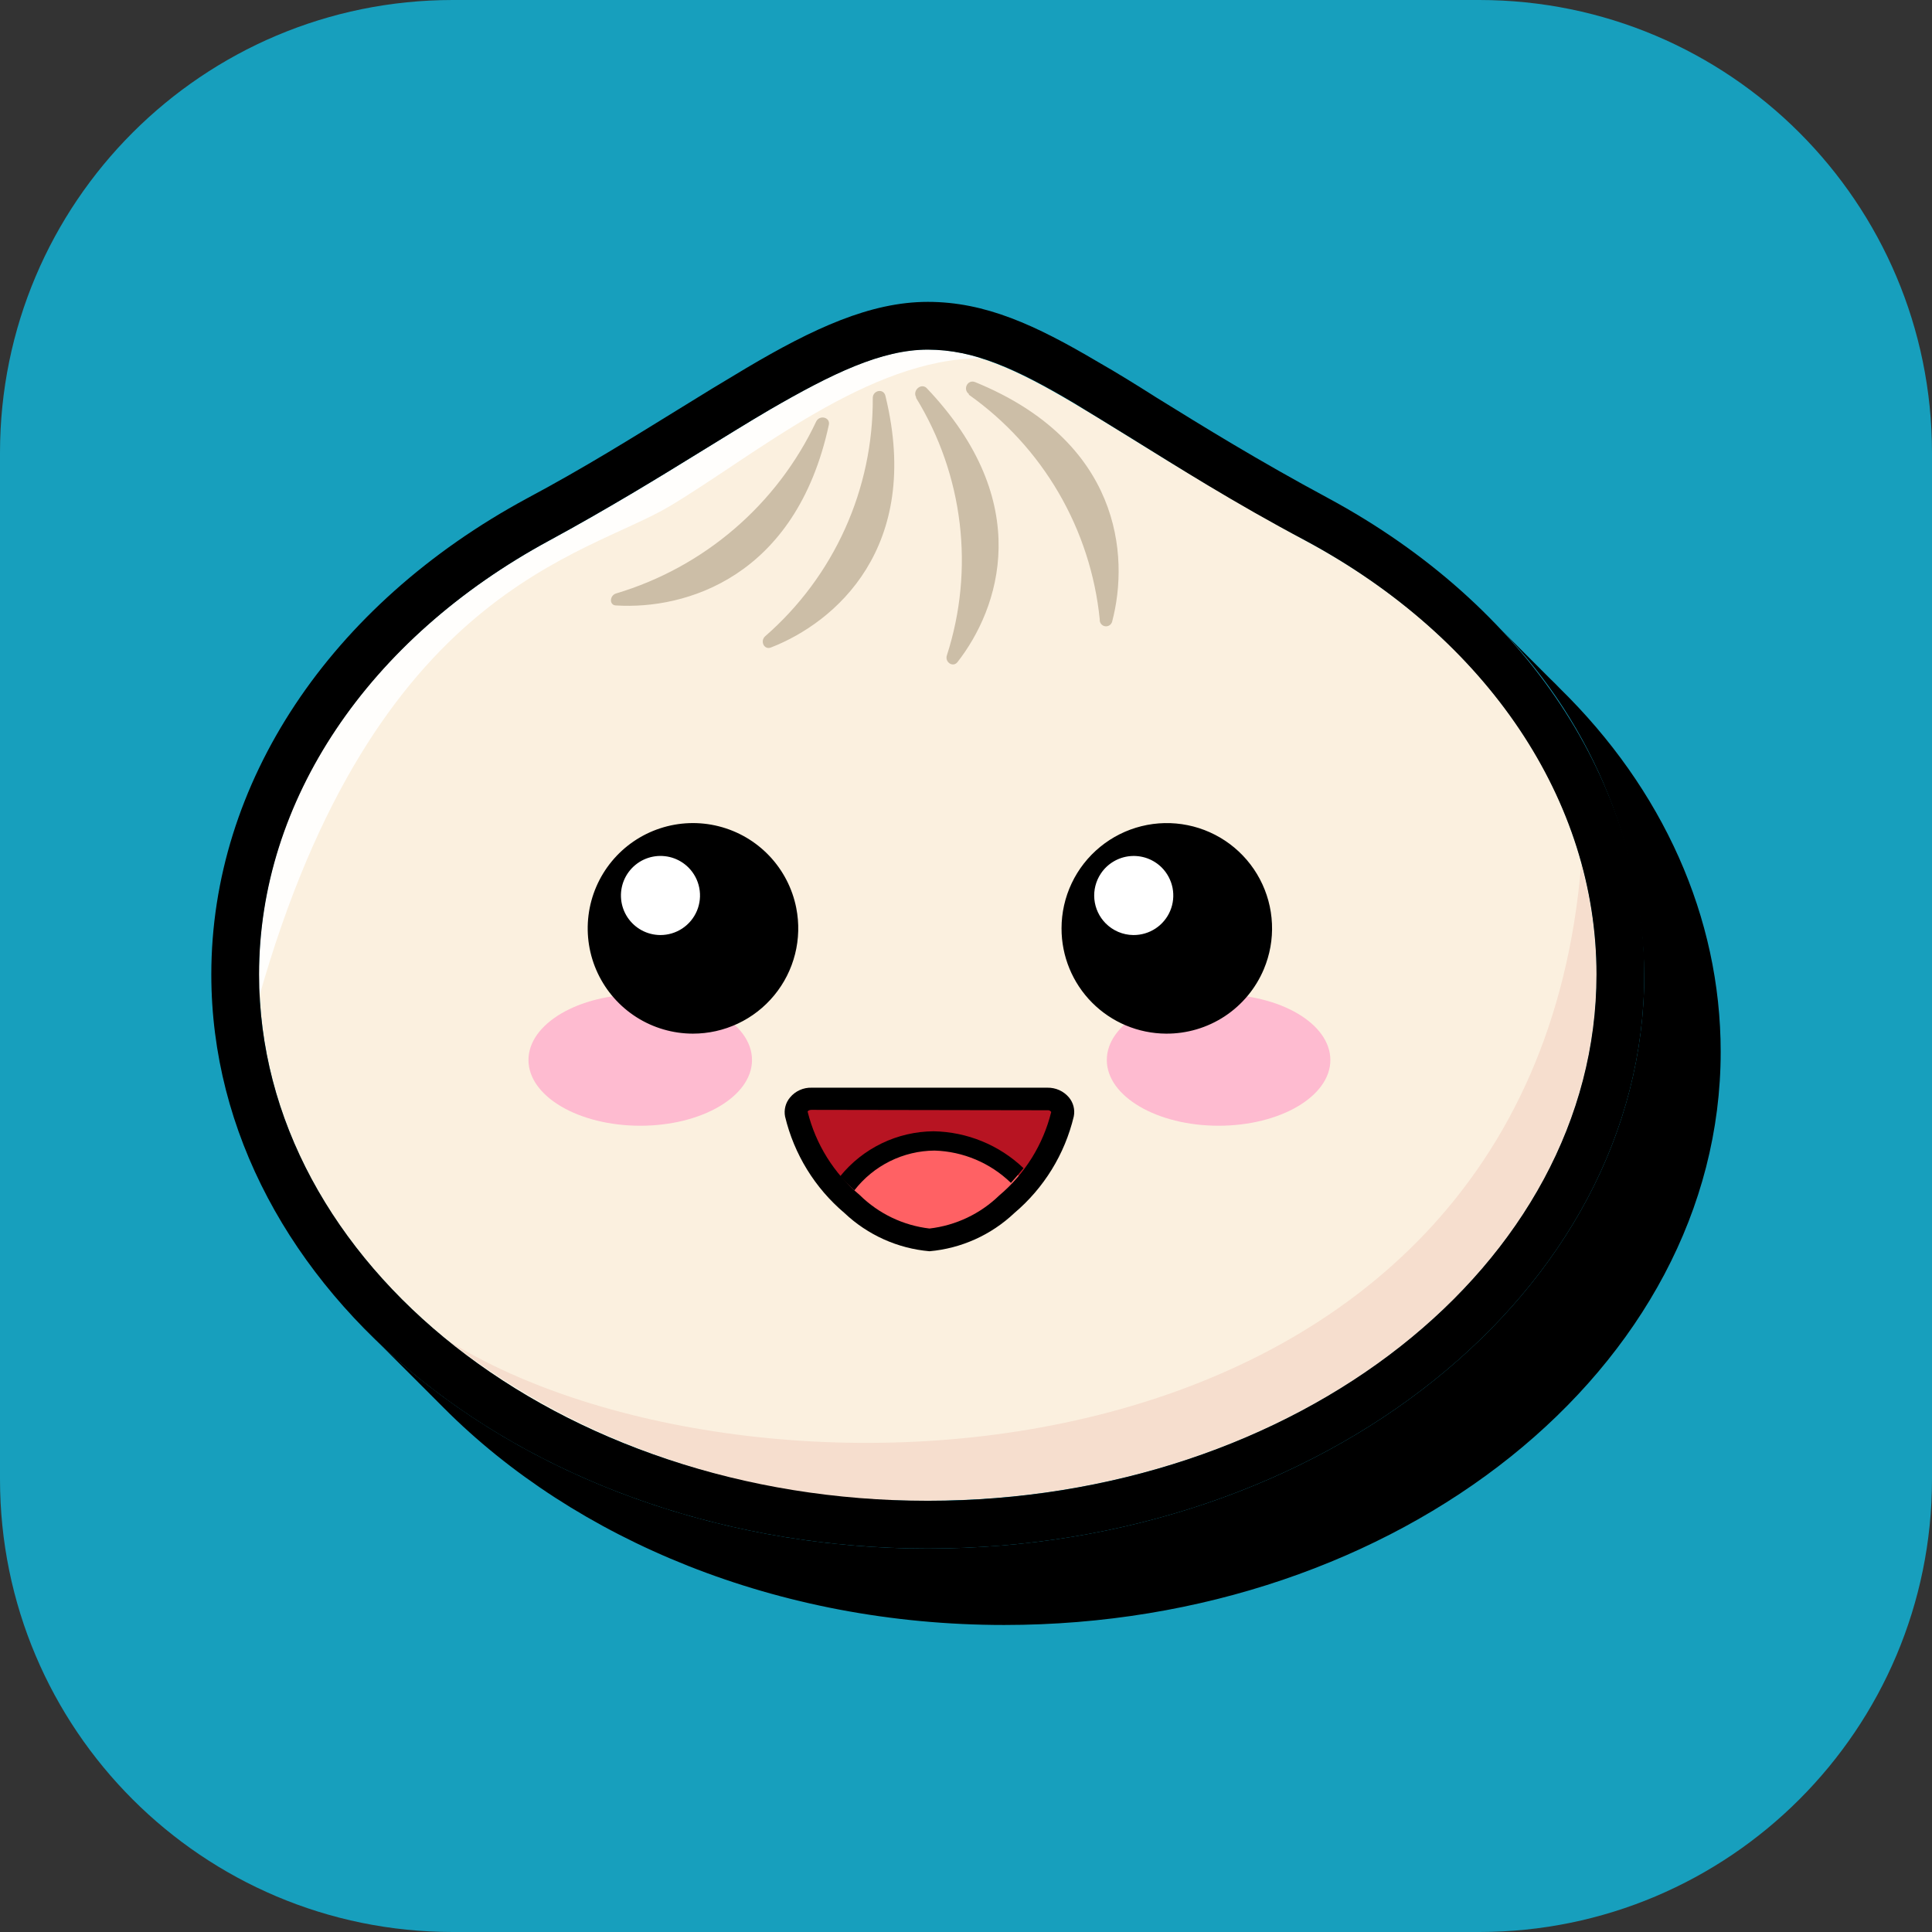 <svg width="93" height="93" viewBox="0 0 93 93" fill="none" xmlns="http://www.w3.org/2000/svg">
<rect x="0" y="0" width="93" height="93" fill="#333333" stroke="none"/>
<g clip-path="url(#clip0_891_381)">
<path d="M71.203 0H21.797C9.759 0 0 9.759 0 21.797V71.203C0 83.241 9.759 93 21.797 93H71.203C83.241 93 93 83.241 93 71.203V21.797C93 9.759 83.241 0 71.203 0Z" fill="#179FBD"/>
<path d="M75.094 33.146C74.946 32.99 74.79 32.834 74.634 32.686C74.477 32.539 74.33 32.374 74.174 32.227C74.017 32.079 73.87 31.914 73.714 31.767C73.558 31.619 73.41 31.454 73.254 31.307C73.098 31.16 72.951 30.994 72.794 30.847C72.638 30.7 72.491 30.534 72.334 30.387C72.178 30.24 72.031 30.075 71.874 29.927C76.436 34.41 79.05 40.51 79.149 46.905C79.149 62.144 63.68 74.542 44.66 74.542C34.01 74.542 24.482 70.652 18.145 64.554L18.605 65.014L19.065 65.474L19.525 65.933L19.985 66.393L20.445 66.853L20.905 67.313L21.364 67.773C27.692 74.128 37.432 78.221 48.339 78.221C67.359 78.221 82.828 65.823 82.828 50.63C82.828 44.136 80.032 37.984 75.094 33.146Z" fill="black"/>
<path d="M76.85 46.905C76.85 60.893 62.439 72.234 44.661 72.234C26.883 72.234 12.471 60.893 12.471 46.905C12.471 38.232 17.989 30.571 26.469 26.028C34.949 21.484 40.228 16.831 44.661 16.831C49.094 16.831 52.883 20.629 62.852 26.028C71.332 30.571 76.85 38.232 76.85 46.905Z" fill="#FBF0DF"/>
<path d="M76.85 46.905C76.845 45.108 76.598 43.319 76.114 41.589C73.603 72.215 36.245 73.686 21.558 64.526C28.16 69.644 36.308 72.362 44.66 72.233C62.411 72.233 76.85 60.875 76.85 46.905Z" fill="#F6DECE"/>
<path d="M32.273 24.345C36.383 21.88 41.846 17.253 47.218 17.244C46.391 16.977 45.529 16.838 44.661 16.831C42.435 16.831 40.062 17.98 37.073 19.709C36.034 20.316 34.958 20.988 33.818 21.686C31.674 23.011 29.219 24.51 26.46 26.009C17.705 30.746 12.471 38.554 12.471 46.905V47.999C18.045 28.308 28.171 26.809 32.273 24.345Z" fill="#FFFEFC"/>
<path fill-rule="evenodd" clip-rule="evenodd" d="M42.012 19.157C42.025 21.329 41.569 23.478 40.675 25.457C39.782 27.436 38.471 29.2 36.834 30.626C36.576 30.856 36.779 31.297 37.11 31.168C40.209 29.964 44.394 26.359 42.628 19.084C42.554 18.67 42.012 18.78 42.012 19.157ZM44.099 19.157C45.225 20.993 45.94 23.051 46.195 25.189C46.451 27.328 46.241 29.496 45.58 31.546C45.47 31.868 45.865 32.144 46.086 31.877C48.1 29.302 49.857 24.188 44.596 18.67C44.329 18.431 43.916 18.799 44.099 19.12V19.157ZM46.638 19.001C48.4 20.248 49.875 21.86 50.961 23.725C52.048 25.591 52.722 27.668 52.938 29.817C52.931 29.893 52.953 29.969 52.999 30.03C53.046 30.091 53.114 30.132 53.19 30.145C53.266 30.157 53.343 30.141 53.407 30.099C53.471 30.057 53.517 29.992 53.536 29.918C54.382 26.708 53.904 21.236 46.941 18.394C46.573 18.247 46.334 18.744 46.638 18.964V19.001ZM29.66 28.566C31.756 27.94 33.697 26.879 35.356 25.453C37.016 24.027 38.356 22.267 39.29 20.288C39.455 19.957 39.98 20.086 39.897 20.454C38.306 27.812 32.98 29.347 29.67 29.145C29.32 29.154 29.329 28.667 29.66 28.566Z" fill="#CCBEA7"/>
<path d="M44.661 74.542C25.641 74.542 10.172 62.144 10.172 46.905C10.172 37.708 15.856 29.127 25.375 23.986C28.134 22.514 30.497 21.034 32.603 19.737C33.7 19.054 34.804 18.383 35.914 17.723C39.142 15.81 41.902 14.531 44.661 14.531C47.42 14.531 49.83 15.635 52.846 17.419C53.766 17.943 54.685 18.514 55.67 19.139C57.959 20.555 60.544 22.155 63.947 23.986C73.466 29.127 79.15 37.698 79.15 46.905C79.15 62.144 63.68 74.542 44.661 74.542ZM44.661 16.831C42.435 16.831 40.062 17.98 37.073 19.709C36.034 20.316 34.958 20.988 33.818 21.686C31.674 23.011 29.219 24.51 26.46 26.009C17.704 30.746 12.471 38.554 12.471 46.905C12.471 60.875 26.91 72.243 44.661 72.243C62.411 72.243 76.85 60.875 76.85 46.905C76.85 38.554 71.617 30.746 62.852 26.028C59.376 24.188 56.663 22.459 54.465 21.098C53.462 20.482 52.542 19.911 51.706 19.406C48.919 17.75 46.886 16.831 44.661 16.831" fill="black"/>
<path d="M51.145 53.619C50.731 55.311 49.791 56.828 48.459 57.95C47.459 58.92 46.165 59.528 44.78 59.679C43.354 59.552 42.014 58.942 40.982 57.95C39.663 56.823 38.736 55.306 38.333 53.619C38.319 53.519 38.329 53.417 38.361 53.321C38.393 53.225 38.447 53.138 38.518 53.066C38.589 52.994 38.676 52.939 38.771 52.906C38.867 52.873 38.968 52.861 39.069 52.874H50.418C50.518 52.863 50.618 52.875 50.713 52.909C50.807 52.943 50.892 52.998 50.962 53.07C51.032 53.142 51.085 53.228 51.116 53.323C51.148 53.419 51.157 53.519 51.145 53.619Z" fill="#B71422"/>
<path d="M40.982 58.024C42.012 59.016 43.347 59.632 44.771 59.772C46.192 59.63 47.523 59.014 48.551 58.024C48.88 57.718 49.187 57.389 49.471 57.04C48.904 56.397 48.212 55.877 47.437 55.511C46.662 55.146 45.821 54.943 44.964 54.916C44.048 54.937 43.15 55.181 42.349 55.626C41.548 56.072 40.867 56.705 40.366 57.472C40.577 57.665 40.761 57.849 40.982 58.024Z" fill="#FF6164"/>
<path d="M41.129 57.297C41.585 56.708 42.169 56.23 42.836 55.898C43.504 55.567 44.237 55.391 44.983 55.385C46.36 55.425 47.672 55.98 48.662 56.939C48.871 56.709 49.074 56.473 49.268 56.231C48.098 55.116 46.552 54.483 44.937 54.456C44.073 54.463 43.222 54.661 42.445 55.036C41.667 55.412 40.982 55.955 40.44 56.626C40.657 56.862 40.887 57.086 41.129 57.297Z" fill="black"/>
<path d="M44.743 60.231C43.211 60.097 41.769 59.449 40.651 58.392C39.227 57.188 38.225 55.56 37.791 53.747C37.759 53.586 37.765 53.419 37.806 53.26C37.847 53.101 37.924 52.953 38.03 52.828C38.156 52.675 38.315 52.554 38.495 52.473C38.675 52.391 38.871 52.352 39.069 52.358H50.418C50.615 52.354 50.811 52.394 50.991 52.475C51.17 52.556 51.33 52.677 51.457 52.828C51.562 52.954 51.637 53.102 51.677 53.261C51.717 53.42 51.72 53.587 51.687 53.747C51.253 55.561 50.251 57.188 48.827 58.392C47.711 59.447 46.273 60.095 44.743 60.231ZM39.069 53.425C38.922 53.425 38.885 53.49 38.876 53.508C39.264 55.08 40.144 56.488 41.386 57.527C42.295 58.422 43.477 58.989 44.743 59.137C46.007 58.99 47.187 58.431 48.1 57.545C49.339 56.505 50.215 55.097 50.602 53.526C50.582 53.497 50.554 53.474 50.522 53.459C50.489 53.444 50.453 53.439 50.418 53.444L39.069 53.425Z" fill="black"/>
<path d="M58.658 54.189C61.63 54.189 64.039 52.772 64.039 51.025C64.039 49.278 61.63 47.861 58.658 47.861C55.687 47.861 53.278 49.278 53.278 51.025C53.278 52.772 55.687 54.189 58.658 54.189ZM30.819 54.189C33.791 54.189 36.199 52.772 36.199 51.025C36.199 49.278 33.791 47.861 30.819 47.861C27.848 47.861 25.439 49.278 25.439 51.025C25.439 52.772 27.848 54.189 30.819 54.189Z" fill="#FEBBD0"/>
<path fill-rule="evenodd" clip-rule="evenodd" d="M33.348 49.756C34.098 49.757 34.839 49.592 35.517 49.273C36.195 48.954 36.794 48.488 37.27 47.909C37.747 47.33 38.089 46.653 38.272 45.926C38.455 45.199 38.474 44.441 38.329 43.705C38.143 42.764 37.693 41.894 37.032 41.198C36.371 40.502 35.526 40.008 34.595 39.774C33.664 39.539 32.686 39.574 31.774 39.874C30.863 40.173 30.055 40.726 29.445 41.467C28.835 42.208 28.448 43.107 28.329 44.06C28.21 45.012 28.364 45.979 28.773 46.847C29.182 47.715 29.829 48.45 30.639 48.965C31.449 49.48 32.389 49.754 33.348 49.756ZM56.129 49.756C57.133 49.763 58.117 49.472 58.955 48.92C59.793 48.367 60.448 47.578 60.837 46.653C61.128 45.961 61.262 45.213 61.228 44.464C61.195 43.714 60.996 42.981 60.645 42.318C60.294 41.654 59.8 41.078 59.199 40.628C58.597 40.179 57.904 39.869 57.168 39.721C56.433 39.572 55.673 39.589 54.945 39.77C54.217 39.951 53.538 40.291 52.957 40.767C52.376 41.242 51.908 41.84 51.587 42.518C51.265 43.196 51.099 43.938 51.099 44.688C51.096 46.026 51.624 47.311 52.567 48.261C53.51 49.211 54.791 49.748 56.129 49.756Z" fill="black"/>
<path fill-rule="evenodd" clip-rule="evenodd" d="M31.785 45.01C32.161 45.011 32.53 44.901 32.844 44.693C33.158 44.484 33.404 44.188 33.549 43.84C33.694 43.493 33.733 43.11 33.661 42.74C33.589 42.37 33.409 42.031 33.144 41.763C32.923 41.541 32.651 41.377 32.352 41.285C32.052 41.194 31.735 41.177 31.428 41.237C31.121 41.297 30.833 41.432 30.591 41.63C30.348 41.828 30.158 42.082 30.037 42.371C29.916 42.66 29.869 42.974 29.898 43.285C29.928 43.597 30.033 43.896 30.206 44.157C30.379 44.418 30.613 44.632 30.889 44.781C31.164 44.93 31.472 45.008 31.785 45.01ZM54.566 45.01C54.943 45.011 55.312 44.901 55.626 44.693C55.94 44.485 56.186 44.189 56.331 43.841C56.477 43.493 56.515 43.11 56.443 42.74C56.37 42.371 56.19 42.031 55.925 41.763C55.726 41.564 55.485 41.411 55.22 41.315C54.955 41.22 54.672 41.185 54.391 41.212C54.111 41.239 53.84 41.328 53.598 41.473C53.356 41.617 53.15 41.813 52.993 42.048C52.749 42.412 52.638 42.849 52.679 43.285C52.721 43.722 52.911 44.131 53.219 44.443C53.57 44.799 54.047 45.003 54.547 45.01H54.566Z" fill="white"/>
</g>
<defs>
<clipPath id="clip0_891_381">
<rect width="93" height="93" fill="white"/>
</clipPath>
</defs>
</svg>
